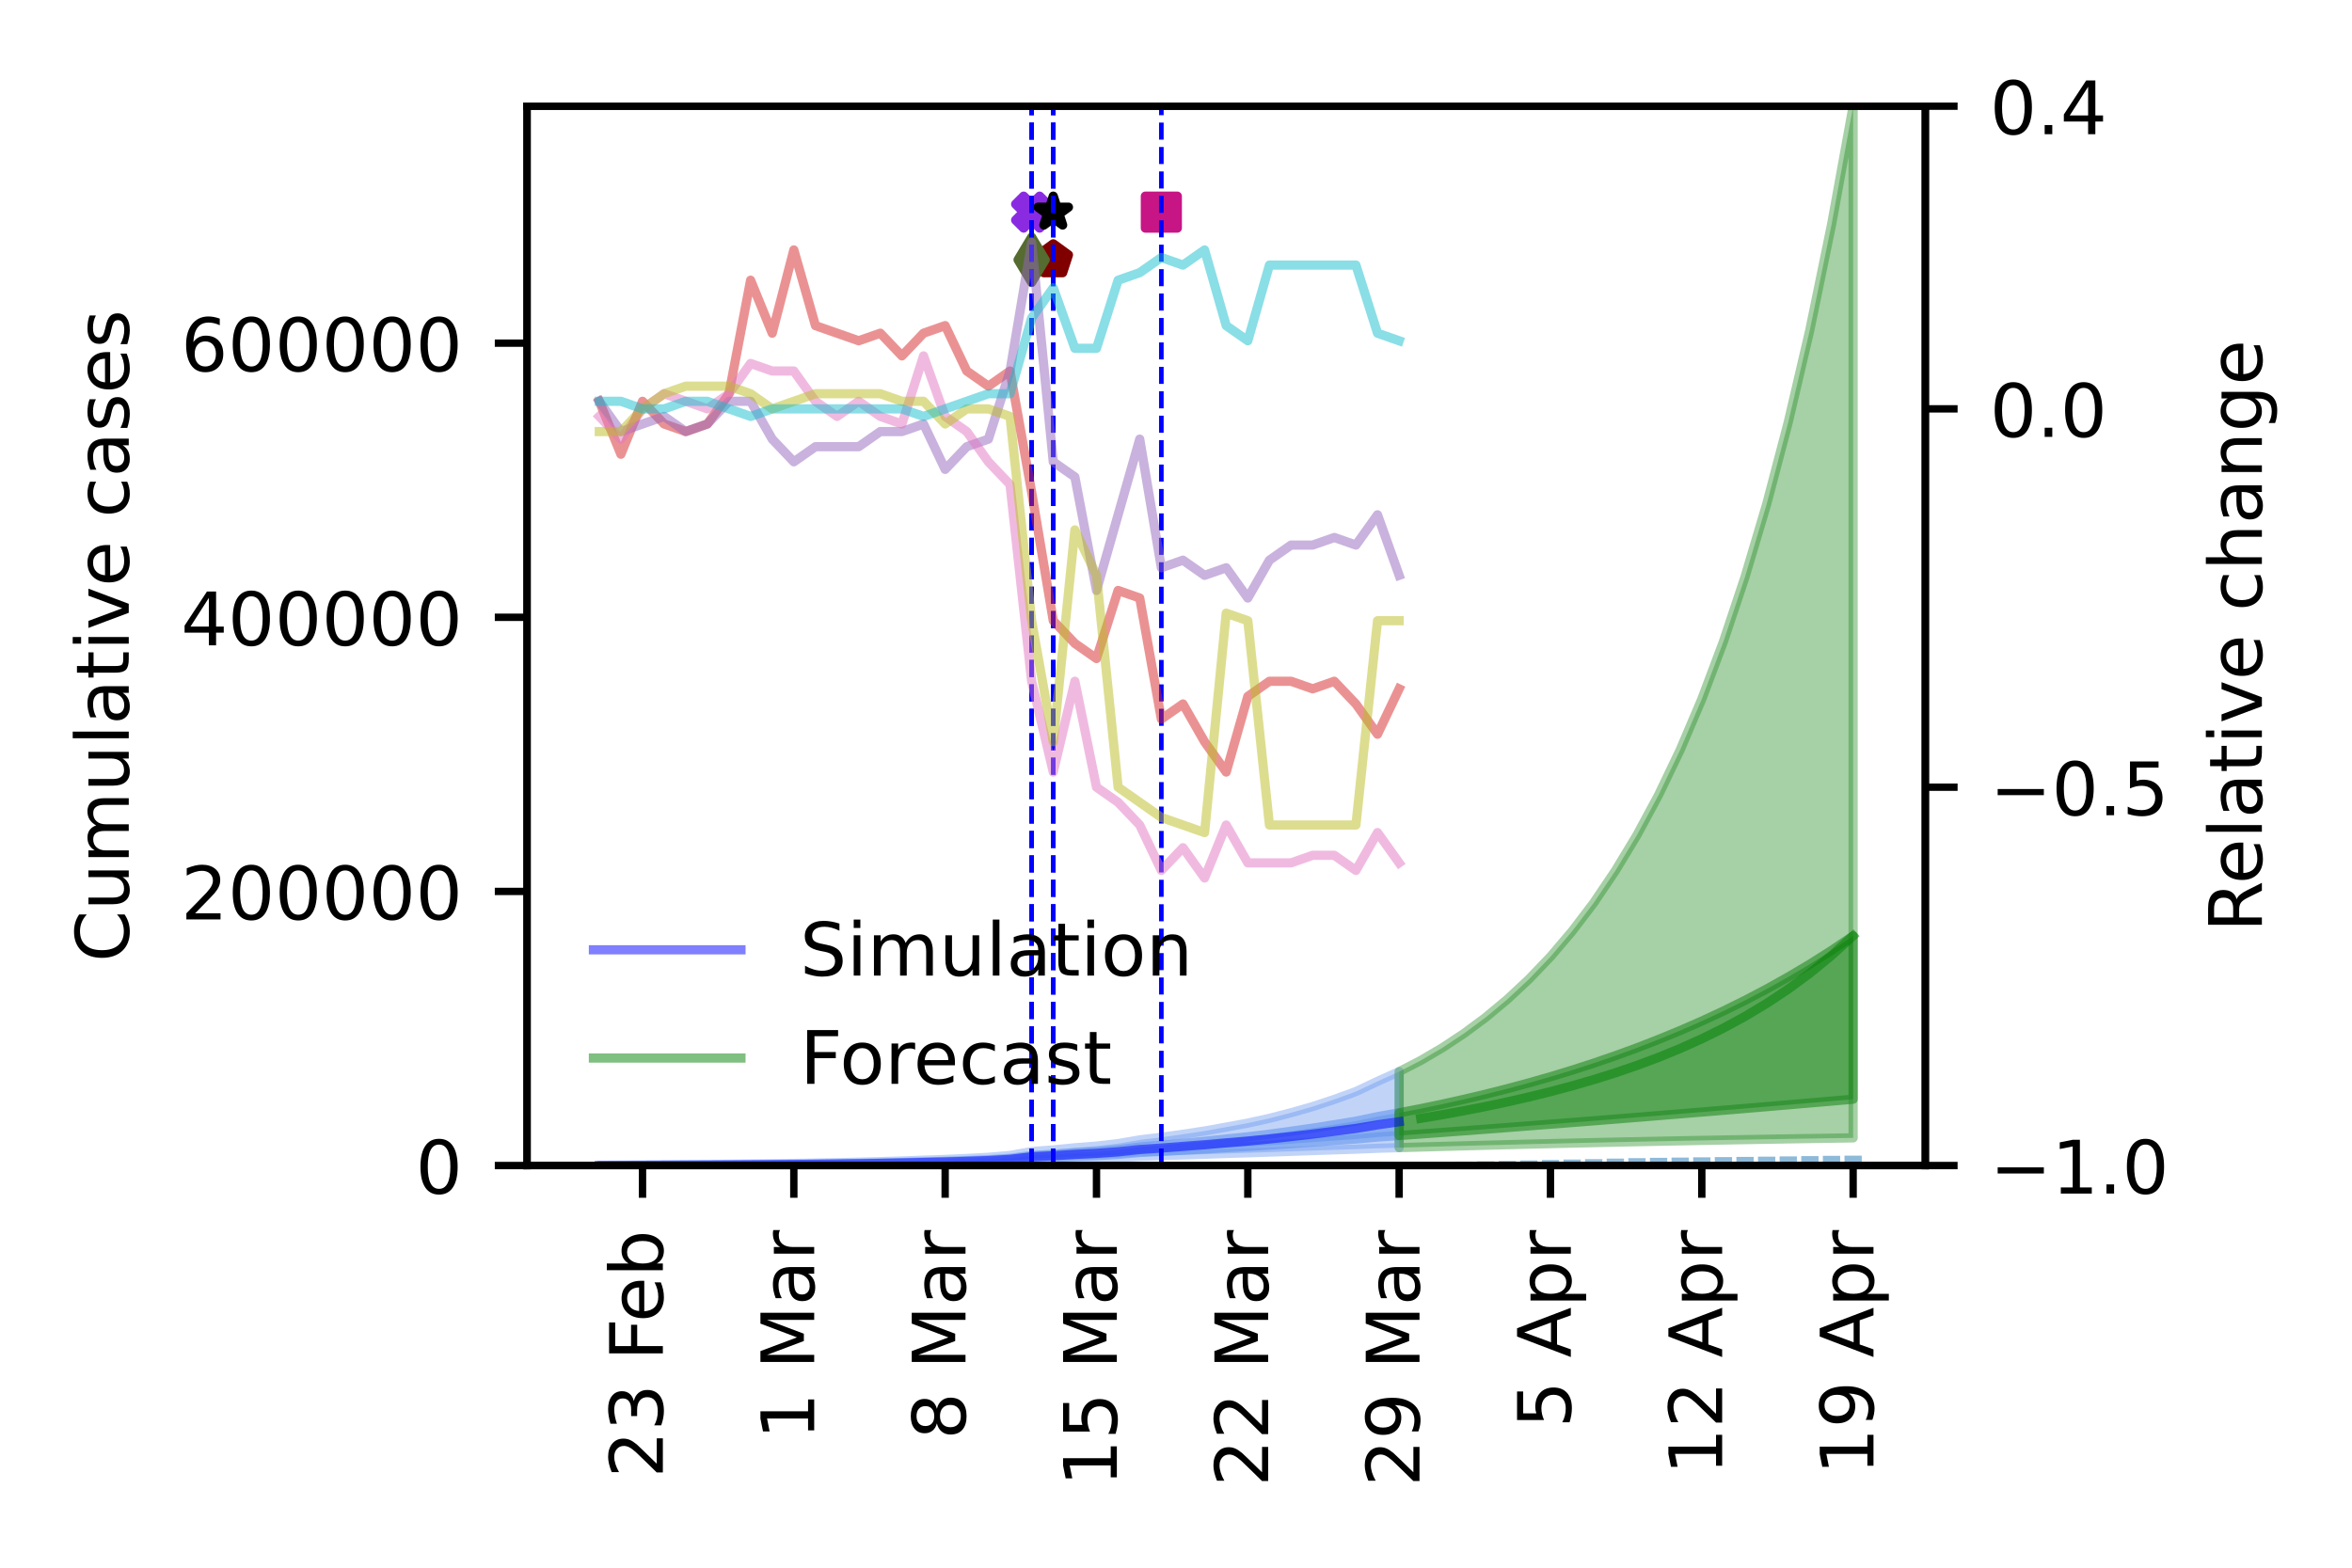 <?xml version="1.0" encoding="utf-8" standalone="no"?>
<!DOCTYPE svg PUBLIC "-//W3C//DTD SVG 1.1//EN"
  "http://www.w3.org/Graphics/SVG/1.1/DTD/svg11.dtd">
<!-- Created with matplotlib (https://matplotlib.org/) -->
<svg height="170.079pt" version="1.1" viewBox="0 0 255.118 170.079" width="255.118pt" xmlns="http://www.w3.org/2000/svg" xmlns:xlink="http://www.w3.org/1999/xlink">
 <defs>
  <style type="text/css">
*{stroke-linecap:butt;stroke-linejoin:round;}
  </style>
 </defs>
 <g id="figure_1">
  <g id="patch_1">
   <path d="M 0 170.079 
L 255.118 170.079 
L 255.118 0 
L 0 0 
z
" style="fill:#ffffff;"/>
  </g>
  <g id="axes_1">
   <g id="patch_2">
    <path d="M 57.17 126.449 
L 208.838 126.449 
L 208.838 11.52 
L 57.17 11.52 
z
" style="fill:#ffffff;"/>
   </g>
   <g id="PolyCollection_1">
    <defs>
     <path d="M 65.002 -43.649 
L 65.002 -43.632 
L 67.347 -43.635 
L 69.692 -43.637 
L 72.037 -43.639 
L 74.382 -43.641 
L 76.726 -43.644 
L 79.071 -43.649 
L 81.416 -43.655 
L 83.761 -43.662 
L 86.106 -43.671 
L 88.451 -43.682 
L 90.796 -43.695 
L 93.141 -43.712 
L 95.486 -43.733 
L 97.831 -43.76 
L 100.175 -43.794 
L 102.52 -43.828 
L 104.865 -43.873 
L 107.21 -43.928 
L 109.555 -44.014 
L 111.9 -44.157 
L 114.245 -44.232 
L 116.59 -44.327 
L 118.935 -44.388 
L 121.28 -44.483 
L 123.624 -44.626 
L 125.969 -44.7 
L 128.314 -44.78 
L 130.659 -44.854 
L 133.004 -44.94 
L 135.349 -45.011 
L 137.694 -45.089 
L 140.039 -45.171 
L 142.384 -45.252 
L 144.729 -45.332 
L 147.073 -45.408 
L 149.418 -45.504 
L 151.763 -45.572 
L 151.763 -53.819 
L 151.763 -53.819 
L 149.418 -52.764 
L 147.073 -51.657 
L 144.729 -50.803 
L 142.384 -50.029 
L 140.039 -49.357 
L 137.694 -48.753 
L 135.349 -48.234 
L 133.004 -47.802 
L 130.659 -47.377 
L 128.314 -47.024 
L 125.969 -46.694 
L 123.624 -46.415 
L 121.28 -46.009 
L 118.935 -45.739 
L 116.59 -45.557 
L 114.245 -45.323 
L 111.9 -45.148 
L 109.555 -44.721 
L 107.21 -44.523 
L 104.865 -44.398 
L 102.52 -44.294 
L 100.175 -44.213 
L 97.831 -44.127 
L 95.486 -44.057 
L 93.141 -43.996 
L 90.796 -43.945 
L 88.451 -43.901 
L 86.106 -43.861 
L 83.761 -43.829 
L 81.416 -43.799 
L 79.071 -43.768 
L 76.726 -43.742 
L 74.382 -43.723 
L 72.037 -43.705 
L 69.692 -43.686 
L 67.347 -43.667 
L 65.002 -43.649 
z
" id="m5b2a08bbd6" style="stroke:#6495ed;stroke-opacity:0.4;"/>
    </defs>
    <g clip-path="url(#p19fc5f61b2)">
     <use style="fill:#6495ed;fill-opacity:0.4;stroke:#6495ed;stroke-opacity:0.4;" x="0" xlink:href="#m5b2a08bbd6" y="170.079"/>
    </g>
   </g>
   <g id="PolyCollection_2">
    <defs>
     <path d="M 65.002 -43.64 
L 65.002 -43.635 
L 67.347 -43.64 
L 69.692 -43.646 
L 72.037 -43.651 
L 74.382 -43.656 
L 76.726 -43.661 
L 79.071 -43.671 
L 81.416 -43.683 
L 83.761 -43.695 
L 86.106 -43.709 
L 88.451 -43.726 
L 90.796 -43.747 
L 93.141 -43.771 
L 95.486 -43.803 
L 97.831 -43.84 
L 100.175 -43.886 
L 102.52 -43.931 
L 104.865 -43.99 
L 107.21 -44.061 
L 109.555 -44.174 
L 111.9 -44.386 
L 114.245 -44.486 
L 116.59 -44.613 
L 118.935 -44.699 
L 121.28 -44.836 
L 123.624 -45.044 
L 125.969 -45.161 
L 128.314 -45.294 
L 130.659 -45.421 
L 133.004 -45.567 
L 135.349 -45.694 
L 137.694 -45.843 
L 140.039 -46.004 
L 142.384 -46.168 
L 144.729 -46.341 
L 147.073 -46.509 
L 149.418 -46.722 
L 151.763 -46.885 
L 151.763 -49.35 
L 151.763 -49.35 
L 149.418 -48.933 
L 147.073 -48.444 
L 144.729 -48.059 
L 142.384 -47.689 
L 140.039 -47.352 
L 137.694 -47.033 
L 135.349 -46.748 
L 133.004 -46.51 
L 130.659 -46.258 
L 128.314 -46.041 
L 125.969 -45.827 
L 123.624 -45.642 
L 121.28 -45.345 
L 118.935 -45.151 
L 116.59 -45.024 
L 114.245 -44.852 
L 111.9 -44.719 
L 109.555 -44.407 
L 107.21 -44.256 
L 104.865 -44.163 
L 102.52 -44.084 
L 100.175 -44.024 
L 97.831 -43.961 
L 95.486 -43.909 
L 93.141 -43.865 
L 90.796 -43.829 
L 88.451 -43.798 
L 86.106 -43.771 
L 83.761 -43.749 
L 81.416 -43.729 
L 79.071 -43.709 
L 76.726 -43.693 
L 74.382 -43.682 
L 72.037 -43.672 
L 69.692 -43.661 
L 67.347 -43.651 
L 65.002 -43.64 
z
" id="m3cc20c400f" style="stroke:#6495ed;stroke-opacity:0.6;"/>
    </defs>
    <g clip-path="url(#p19fc5f61b2)">
     <use style="fill:#6495ed;fill-opacity:0.6;stroke:#6495ed;stroke-opacity:0.6;" x="0" xlink:href="#m3cc20c400f" y="170.079"/>
    </g>
   </g>
   <g id="PolyCollection_3">
    <defs>
     <path d="M 151.763 -53.819 
L 151.763 -45.572 
L 154.108 -45.639 
L 156.453 -45.704 
L 158.798 -45.768 
L 161.143 -45.831 
L 163.488 -45.891 
L 165.833 -45.95 
L 168.178 -46.007 
L 170.522 -46.062 
L 172.867 -46.116 
L 175.212 -46.167 
L 177.557 -46.217 
L 179.902 -46.265 
L 182.247 -46.311 
L 184.592 -46.356 
L 186.937 -46.399 
L 189.282 -46.442 
L 191.627 -46.482 
L 193.971 -46.522 
L 196.316 -46.559 
L 198.661 -46.596 
L 201.006 -46.631 
L 201.006 -158.559 
L 201.006 -158.559 
L 198.661 -145.694 
L 196.316 -134.308 
L 193.971 -124.279 
L 191.627 -115.38 
L 189.282 -107.499 
L 186.937 -100.468 
L 184.592 -94.236 
L 182.247 -88.726 
L 179.902 -83.831 
L 177.557 -79.481 
L 175.212 -75.605 
L 172.867 -72.129 
L 170.522 -69.048 
L 168.178 -66.291 
L 165.833 -63.839 
L 163.488 -61.652 
L 161.143 -59.699 
L 158.798 -57.959 
L 156.453 -56.409 
L 154.108 -55.03 
L 151.763 -53.819 
z
" id="m7b30dd7366" style="stroke:#228b22;stroke-opacity:0.4;"/>
    </defs>
    <g clip-path="url(#p19fc5f61b2)">
     <use style="fill:#228b22;fill-opacity:0.4;stroke:#228b22;stroke-opacity:0.4;" x="0" xlink:href="#m7b30dd7366" y="170.079"/>
    </g>
   </g>
   <g id="PolyCollection_4">
    <defs>
     <path d="M 151.763 -49.35 
L 151.763 -46.885 
L 154.108 -47.052 
L 156.453 -47.224 
L 158.798 -47.398 
L 161.143 -47.575 
L 163.488 -47.754 
L 165.833 -47.934 
L 168.178 -48.116 
L 170.522 -48.299 
L 172.867 -48.483 
L 175.212 -48.67 
L 177.557 -48.858 
L 179.902 -49.048 
L 182.247 -49.239 
L 184.592 -49.432 
L 186.937 -49.626 
L 189.282 -49.822 
L 191.627 -50.02 
L 193.971 -50.22 
L 196.316 -50.421 
L 198.661 -50.623 
L 201.006 -50.827 
L 201.006 -68.544 
L 201.006 -68.544 
L 198.661 -66.968 
L 196.316 -65.483 
L 193.971 -64.092 
L 191.627 -62.782 
L 189.282 -61.551 
L 186.937 -60.395 
L 184.592 -59.303 
L 182.247 -58.277 
L 179.902 -57.312 
L 177.557 -56.4 
L 175.212 -55.544 
L 172.867 -54.737 
L 170.522 -53.978 
L 168.178 -53.264 
L 165.833 -52.594 
L 163.488 -51.963 
L 161.143 -51.371 
L 158.798 -50.814 
L 156.453 -50.291 
L 154.108 -49.802 
L 151.763 -49.35 
z
" id="m7c34fab227" style="stroke:#228b22;stroke-opacity:0.6;"/>
    </defs>
    <g clip-path="url(#p19fc5f61b2)">
     <use style="fill:#228b22;fill-opacity:0.6;stroke:#228b22;stroke-opacity:0.6;" x="0" xlink:href="#m7c34fab227" y="170.079"/>
    </g>
   </g>
   <g id="PathCollection_1">
    <defs>
     <path d="M -0.866 1.732 
L 0 0.866 
L 0.866 1.732 
L 1.732 0.866 
L 0.866 0 
L 1.732 -0.866 
L 0.866 -1.732 
L 0 -0.866 
L -0.866 -1.732 
L -1.732 -0.866 
L -0.866 0 
L -1.732 0.866 
z
" id="m413c23637d" style="stroke:#8a2be2;"/>
    </defs>
    <g clip-path="url(#p19fc5f61b2)">
     <use style="fill:#8a2be2;stroke:#8a2be2;" x="111.9" xlink:href="#m413c23637d" y="23.013"/>
    </g>
   </g>
   <g id="PathCollection_2">
    <defs>
     <path d="M 0 -1.732 
L -0.389 -0.535 
L -1.647 -0.535 
L -0.629 0.204 
L -1.018 1.401 
L -0 0.662 
L 1.018 1.401 
L 0.629 0.204 
L 1.647 -0.535 
L 0.389 -0.535 
z
" id="m844d33c361" style="stroke:#000000;"/>
    </defs>
    <g clip-path="url(#p19fc5f61b2)">
     <use style="stroke:#000000;" x="114.245" xlink:href="#m844d33c361" y="23.013"/>
    </g>
   </g>
   <g id="PathCollection_3">
    <defs>
     <path d="M -1.732 1.732 
L 1.732 1.732 
L 1.732 -1.732 
L -1.732 -1.732 
z
" id="m3dfea92f69" style="stroke:#c71585;"/>
    </defs>
    <g clip-path="url(#p19fc5f61b2)">
     <use style="fill:#c71585;stroke:#c71585;" x="125.969" xlink:href="#m3dfea92f69" y="23.013"/>
    </g>
   </g>
   <g id="PathCollection_4">
    <defs>
     <path d="M 0 -1.732 
L -1.647 -0.535 
L -1.018 1.401 
L 1.018 1.401 
L 1.647 -0.535 
z
" id="me6d8890d71" style="stroke:#800000;"/>
    </defs>
    <g clip-path="url(#p19fc5f61b2)">
     <use style="fill:#800000;stroke:#800000;" x="114.245" xlink:href="#me6d8890d71" y="28.185"/>
    </g>
   </g>
   <g id="PathCollection_5">
    <defs>
     <path d="M -0 2.449 
L 1.47 0 
L 0 -2.449 
L -1.47 -0 
z
" id="mfe849765e1" style="stroke:#556b2f;"/>
    </defs>
    <g clip-path="url(#p19fc5f61b2)">
     <use style="fill:#556b2f;stroke:#556b2f;" x="111.9" xlink:href="#mfe849765e1" y="28.185"/>
    </g>
   </g>
   <g id="patch_3">
    <path clip-path="url(#p19fc5f61b2)" d="M 64.064 126.449 
L 65.94 126.449 
L 65.94 126.449 
L 64.064 126.449 
z
" style="fill:#1f77b4;opacity:0.5;"/>
   </g>
   <g id="patch_4">
    <path clip-path="url(#p19fc5f61b2)" d="M 66.409 126.449 
L 68.285 126.449 
L 68.285 126.449 
L 66.409 126.449 
z
" style="fill:#1f77b4;opacity:0.5;"/>
   </g>
   <g id="patch_5">
    <path clip-path="url(#p19fc5f61b2)" d="M 68.754 126.449 
L 70.63 126.449 
L 70.63 126.449 
L 68.754 126.449 
z
" style="fill:#1f77b4;opacity:0.5;"/>
   </g>
   <g id="patch_6">
    <path clip-path="url(#p19fc5f61b2)" d="M 71.099 126.449 
L 72.975 126.449 
L 72.975 126.449 
L 71.099 126.449 
z
" style="fill:#1f77b4;opacity:0.5;"/>
   </g>
   <g id="patch_7">
    <path clip-path="url(#p19fc5f61b2)" d="M 73.444 126.449 
L 75.32 126.449 
L 75.32 126.449 
L 73.444 126.449 
z
" style="fill:#1f77b4;opacity:0.5;"/>
   </g>
   <g id="patch_8">
    <path clip-path="url(#p19fc5f61b2)" d="M 75.789 126.449 
L 77.664 126.449 
L 77.664 126.449 
L 75.789 126.449 
z
" style="fill:#1f77b4;opacity:0.5;"/>
   </g>
   <g id="patch_9">
    <path clip-path="url(#p19fc5f61b2)" d="M 78.133 126.449 
L 80.009 126.449 
L 80.009 126.449 
L 78.133 126.449 
z
" style="fill:#1f77b4;opacity:0.5;"/>
   </g>
   <g id="patch_10">
    <path clip-path="url(#p19fc5f61b2)" d="M 80.478 126.449 
L 82.354 126.449 
L 82.354 126.449 
L 80.478 126.449 
z
" style="fill:#1f77b4;opacity:0.5;"/>
   </g>
   <g id="patch_11">
    <path clip-path="url(#p19fc5f61b2)" d="M 82.823 126.449 
L 84.699 126.449 
L 84.699 126.448 
L 82.823 126.448 
z
" style="fill:#1f77b4;opacity:0.5;"/>
   </g>
   <g id="patch_12">
    <path clip-path="url(#p19fc5f61b2)" d="M 85.168 126.449 
L 87.044 126.449 
L 87.044 126.448 
L 85.168 126.448 
z
" style="fill:#1f77b4;opacity:0.5;"/>
   </g>
   <g id="patch_13">
    <path clip-path="url(#p19fc5f61b2)" d="M 87.513 126.449 
L 89.389 126.449 
L 89.389 126.448 
L 87.513 126.448 
z
" style="fill:#1f77b4;opacity:0.5;"/>
   </g>
   <g id="patch_14">
    <path clip-path="url(#p19fc5f61b2)" d="M 89.858 126.449 
L 91.734 126.449 
L 91.734 126.448 
L 89.858 126.448 
z
" style="fill:#1f77b4;opacity:0.5;"/>
   </g>
   <g id="patch_15">
    <path clip-path="url(#p19fc5f61b2)" d="M 92.203 126.449 
L 94.079 126.449 
L 94.079 126.448 
L 92.203 126.448 
z
" style="fill:#1f77b4;opacity:0.5;"/>
   </g>
   <g id="patch_16">
    <path clip-path="url(#p19fc5f61b2)" d="M 94.548 126.449 
L 96.424 126.449 
L 96.424 126.447 
L 94.548 126.447 
z
" style="fill:#1f77b4;opacity:0.5;"/>
   </g>
   <g id="patch_17">
    <path clip-path="url(#p19fc5f61b2)" d="M 96.893 126.449 
L 98.769 126.449 
L 98.769 126.446 
L 96.893 126.446 
z
" style="fill:#1f77b4;opacity:0.5;"/>
   </g>
   <g id="patch_18">
    <path clip-path="url(#p19fc5f61b2)" d="M 99.237 126.449 
L 101.113 126.449 
L 101.113 126.445 
L 99.237 126.445 
z
" style="fill:#1f77b4;opacity:0.5;"/>
   </g>
   <g id="patch_19">
    <path clip-path="url(#p19fc5f61b2)" d="M 101.582 126.449 
L 103.458 126.449 
L 103.458 126.444 
L 101.582 126.444 
z
" style="fill:#1f77b4;opacity:0.5;"/>
   </g>
   <g id="patch_20">
    <path clip-path="url(#p19fc5f61b2)" d="M 103.927 126.449 
L 105.803 126.449 
L 105.803 126.443 
L 103.927 126.443 
z
" style="fill:#1f77b4;opacity:0.5;"/>
   </g>
   <g id="patch_21">
    <path clip-path="url(#p19fc5f61b2)" d="M 106.272 126.449 
L 108.148 126.449 
L 108.148 126.432 
L 106.272 126.432 
z
" style="fill:#1f77b4;opacity:0.5;"/>
   </g>
   <g id="patch_22">
    <path clip-path="url(#p19fc5f61b2)" d="M 108.617 126.449 
L 110.493 126.449 
L 110.493 126.409 
L 108.617 126.409 
z
" style="fill:#1f77b4;opacity:0.5;"/>
   </g>
   <g id="patch_23">
    <path clip-path="url(#p19fc5f61b2)" d="M 110.962 126.449 
L 112.838 126.449 
L 112.838 126.372 
L 110.962 126.372 
z
" style="fill:#1f77b4;opacity:0.5;"/>
   </g>
   <g id="patch_24">
    <path clip-path="url(#p19fc5f61b2)" d="M 113.307 126.449 
L 115.183 126.449 
L 115.183 126.348 
L 113.307 126.348 
z
" style="fill:#1f77b4;opacity:0.5;"/>
   </g>
   <g id="patch_25">
    <path clip-path="url(#p19fc5f61b2)" d="M 115.652 126.449 
L 117.528 126.449 
L 117.528 126.329 
L 115.652 126.329 
z
" style="fill:#1f77b4;opacity:0.5;"/>
   </g>
   <g id="patch_26">
    <path clip-path="url(#p19fc5f61b2)" d="M 117.997 126.449 
L 119.873 126.449 
L 119.873 126.326 
L 117.997 126.326 
z
" style="fill:#1f77b4;opacity:0.5;"/>
   </g>
   <g id="patch_27">
    <path clip-path="url(#p19fc5f61b2)" d="M 120.342 126.449 
L 122.218 126.449 
L 122.218 126.319 
L 120.342 126.319 
z
" style="fill:#1f77b4;opacity:0.5;"/>
   </g>
   <g id="patch_28">
    <path clip-path="url(#p19fc5f61b2)" d="M 122.686 126.449 
L 124.562 126.449 
L 124.562 126.31 
L 122.686 126.31 
z
" style="fill:#1f77b4;opacity:0.5;"/>
   </g>
   <g id="patch_29">
    <path clip-path="url(#p19fc5f61b2)" d="M 125.031 126.449 
L 126.907 126.449 
L 126.907 126.296 
L 125.031 126.296 
z
" style="fill:#1f77b4;opacity:0.5;"/>
   </g>
   <g id="patch_30">
    <path clip-path="url(#p19fc5f61b2)" d="M 127.376 126.449 
L 129.252 126.449 
L 129.252 126.283 
L 127.376 126.283 
z
" style="fill:#1f77b4;opacity:0.5;"/>
   </g>
   <g id="patch_31">
    <path clip-path="url(#p19fc5f61b2)" d="M 129.721 126.449 
L 131.597 126.449 
L 131.597 126.278 
L 129.721 126.278 
z
" style="fill:#1f77b4;opacity:0.5;"/>
   </g>
   <g id="patch_32">
    <path clip-path="url(#p19fc5f61b2)" d="M 132.066 126.449 
L 133.942 126.449 
L 133.942 126.262 
L 132.066 126.262 
z
" style="fill:#1f77b4;opacity:0.5;"/>
   </g>
   <g id="patch_33">
    <path clip-path="url(#p19fc5f61b2)" d="M 134.411 126.449 
L 136.287 126.449 
L 136.287 126.252 
L 134.411 126.252 
z
" style="fill:#1f77b4;opacity:0.5;"/>
   </g>
   <g id="patch_34">
    <path clip-path="url(#p19fc5f61b2)" d="M 136.756 126.449 
L 138.632 126.449 
L 138.632 126.241 
L 136.756 126.241 
z
" style="fill:#1f77b4;opacity:0.5;"/>
   </g>
   <g id="patch_35">
    <path clip-path="url(#p19fc5f61b2)" d="M 139.101 126.449 
L 140.977 126.449 
L 140.977 126.232 
L 139.101 126.232 
z
" style="fill:#1f77b4;opacity:0.5;"/>
   </g>
   <g id="patch_36">
    <path clip-path="url(#p19fc5f61b2)" d="M 141.446 126.449 
L 143.322 126.449 
L 143.322 126.212 
L 141.446 126.212 
z
" style="fill:#1f77b4;opacity:0.5;"/>
   </g>
   <g id="patch_37">
    <path clip-path="url(#p19fc5f61b2)" d="M 143.791 126.449 
L 145.667 126.449 
L 145.667 126.192 
L 143.791 126.192 
z
" style="fill:#1f77b4;opacity:0.5;"/>
   </g>
   <g id="patch_38">
    <path clip-path="url(#p19fc5f61b2)" d="M 146.135 126.449 
L 148.011 126.449 
L 148.011 126.17 
L 146.135 126.17 
z
" style="fill:#1f77b4;opacity:0.5;"/>
   </g>
   <g id="patch_39">
    <path clip-path="url(#p19fc5f61b2)" d="M 148.48 126.449 
L 150.356 126.449 
L 150.356 126.145 
L 148.48 126.145 
z
" style="fill:#1f77b4;opacity:0.5;"/>
   </g>
   <g id="patch_40">
    <path clip-path="url(#p19fc5f61b2)" d="M 150.825 126.449 
L 152.701 126.449 
L 152.701 126.121 
L 150.825 126.121 
z
" style="fill:#1f77b4;opacity:0.5;"/>
   </g>
   <g id="patch_41">
    <path clip-path="url(#p19fc5f61b2)" d="M 153.17 126.449 
L 155.046 126.449 
L 155.046 126.093 
L 153.17 126.093 
z
" style="fill:#1f77b4;opacity:0.5;"/>
   </g>
   <g id="patch_42">
    <path clip-path="url(#p19fc5f61b2)" d="M 155.515 126.449 
L 157.391 126.449 
L 157.391 126.066 
L 155.515 126.066 
z
" style="fill:#1f77b4;opacity:0.5;"/>
   </g>
   <g id="patch_43">
    <path clip-path="url(#p19fc5f61b2)" d="M 157.86 126.449 
L 159.736 126.449 
L 159.736 126.023 
L 157.86 126.023 
z
" style="fill:#1f77b4;opacity:0.5;"/>
   </g>
   <g id="patch_44">
    <path clip-path="url(#p19fc5f61b2)" d="M 160.205 126.449 
L 162.081 126.449 
L 162.081 125.987 
L 160.205 125.987 
z
" style="fill:#1f77b4;opacity:0.5;"/>
   </g>
   <g id="patch_45">
    <path clip-path="url(#p19fc5f61b2)" d="M 162.55 126.449 
L 164.426 126.449 
L 164.426 125.945 
L 162.55 125.945 
z
" style="fill:#1f77b4;opacity:0.5;"/>
   </g>
   <g id="patch_46">
    <path clip-path="url(#p19fc5f61b2)" d="M 164.895 126.449 
L 166.771 126.449 
L 166.771 125.89 
L 164.895 125.89 
z
" style="fill:#1f77b4;opacity:0.5;"/>
   </g>
   <g id="patch_47">
    <path clip-path="url(#p19fc5f61b2)" d="M 167.24 126.449 
L 169.116 126.449 
L 169.116 125.843 
L 167.24 125.843 
z
" style="fill:#1f77b4;opacity:0.5;"/>
   </g>
   <g id="patch_48">
    <path clip-path="url(#p19fc5f61b2)" d="M 169.584 126.449 
L 171.46 126.449 
L 171.46 125.799 
L 169.584 125.799 
z
" style="fill:#1f77b4;opacity:0.5;"/>
   </g>
   <g id="patch_49">
    <path clip-path="url(#p19fc5f61b2)" d="M 171.929 126.449 
L 173.805 126.449 
L 173.805 125.753 
L 171.929 125.753 
z
" style="fill:#1f77b4;opacity:0.5;"/>
   </g>
   <g id="patch_50">
    <path clip-path="url(#p19fc5f61b2)" d="M 174.274 126.449 
L 176.15 126.449 
L 176.15 125.695 
L 174.274 125.695 
z
" style="fill:#1f77b4;opacity:0.5;"/>
   </g>
   <g id="patch_51">
    <path clip-path="url(#p19fc5f61b2)" d="M 176.619 126.449 
L 178.495 126.449 
L 178.495 125.645 
L 176.619 125.645 
z
" style="fill:#1f77b4;opacity:0.5;"/>
   </g>
   <g id="patch_52">
    <path clip-path="url(#p19fc5f61b2)" d="M 178.964 126.449 
L 180.84 126.449 
L 180.84 125.611 
L 178.964 125.611 
z
" style="fill:#1f77b4;opacity:0.5;"/>
   </g>
   <g id="patch_53">
    <path clip-path="url(#p19fc5f61b2)" d="M 181.309 126.449 
L 183.185 126.449 
L 183.185 125.583 
L 181.309 125.583 
z
" style="fill:#1f77b4;opacity:0.5;"/>
   </g>
   <g id="patch_54">
    <path clip-path="url(#p19fc5f61b2)" d="M 183.654 126.449 
L 185.53 126.449 
L 185.53 125.557 
L 183.654 125.557 
z
" style="fill:#1f77b4;opacity:0.5;"/>
   </g>
   <g id="patch_55">
    <path clip-path="url(#p19fc5f61b2)" d="M 185.999 126.449 
L 187.875 126.449 
L 187.875 125.531 
L 185.999 125.531 
z
" style="fill:#1f77b4;opacity:0.5;"/>
   </g>
   <g id="patch_56">
    <path clip-path="url(#p19fc5f61b2)" d="M 188.344 126.449 
L 190.22 126.449 
L 190.22 125.509 
L 188.344 125.509 
z
" style="fill:#1f77b4;opacity:0.5;"/>
   </g>
   <g id="patch_57">
    <path clip-path="url(#p19fc5f61b2)" d="M 190.689 126.449 
L 192.565 126.449 
L 192.565 125.481 
L 190.689 125.481 
z
" style="fill:#1f77b4;opacity:0.5;"/>
   </g>
   <g id="patch_58">
    <path clip-path="url(#p19fc5f61b2)" d="M 193.033 126.449 
L 194.909 126.449 
L 194.909 125.455 
L 193.033 125.455 
z
" style="fill:#1f77b4;opacity:0.5;"/>
   </g>
   <g id="patch_59">
    <path clip-path="url(#p19fc5f61b2)" d="M 195.378 126.449 
L 197.254 126.449 
L 197.254 125.426 
L 195.378 125.426 
z
" style="fill:#1f77b4;opacity:0.5;"/>
   </g>
   <g id="patch_60">
    <path clip-path="url(#p19fc5f61b2)" d="M 197.723 126.449 
L 199.599 126.449 
L 199.599 125.397 
L 197.723 125.397 
z
" style="fill:#1f77b4;opacity:0.5;"/>
   </g>
   <g id="patch_61">
    <path clip-path="url(#p19fc5f61b2)" d="M 200.068 126.449 
L 201.944 126.449 
L 201.944 125.372 
L 200.068 125.372 
z
" style="fill:#1f77b4;opacity:0.5;"/>
   </g>
   <g id="matplotlib.axis_1">
    <g id="xtick_1">
     <g id="line2d_1">
      <defs>
       <path d="M 0 0 
L 0 3.5 
" id="m7630681d1f" style="stroke:#000000;stroke-width:0.8;"/>
      </defs>
      <g>
       <use style="stroke:#000000;stroke-width:0.8;" x="201.006" xlink:href="#m7630681d1f" y="126.449"/>
      </g>
     </g>
     <g id="text_1">
      <!-- 19 Apr -->
      <defs>
       <path d="M 12.406 8.297 
L 28.516 8.297 
L 28.516 63.922 
L 10.984 60.406 
L 10.984 69.391 
L 28.422 72.906 
L 38.281 72.906 
L 38.281 8.297 
L 54.391 8.297 
L 54.391 0 
L 12.406 0 
z
" id="DejaVuSans-49"/>
       <path d="M 10.984 1.516 
L 10.984 10.5 
Q 14.703 8.734 18.5 7.812 
Q 22.312 6.891 25.984 6.891 
Q 35.75 6.891 40.891 13.453 
Q 46.047 20.016 46.781 33.406 
Q 43.953 29.203 39.594 26.953 
Q 35.25 24.703 29.984 24.703 
Q 19.047 24.703 12.672 31.312 
Q 6.297 37.938 6.297 49.422 
Q 6.297 60.641 12.938 67.422 
Q 19.578 74.219 30.609 74.219 
Q 43.266 74.219 49.922 64.516 
Q 56.594 54.828 56.594 36.375 
Q 56.594 19.141 48.406 8.859 
Q 40.234 -1.422 26.422 -1.422 
Q 22.703 -1.422 18.891 -0.688 
Q 15.094 0.047 10.984 1.516 
z
M 30.609 32.422 
Q 37.25 32.422 41.125 36.953 
Q 45.016 41.5 45.016 49.422 
Q 45.016 57.281 41.125 61.844 
Q 37.25 66.406 30.609 66.406 
Q 23.969 66.406 20.094 61.844 
Q 16.219 57.281 16.219 49.422 
Q 16.219 41.5 20.094 36.953 
Q 23.969 32.422 30.609 32.422 
z
" id="DejaVuSans-57"/>
       <path id="DejaVuSans-32"/>
       <path d="M 34.188 63.188 
L 20.797 26.906 
L 47.609 26.906 
z
M 28.609 72.906 
L 39.797 72.906 
L 67.578 0 
L 57.328 0 
L 50.688 18.703 
L 17.828 18.703 
L 11.188 0 
L 0.781 0 
z
" id="DejaVuSans-65"/>
       <path d="M 18.109 8.203 
L 18.109 -20.797 
L 9.078 -20.797 
L 9.078 54.688 
L 18.109 54.688 
L 18.109 46.391 
Q 20.953 51.266 25.266 53.625 
Q 29.594 56 35.594 56 
Q 45.562 56 51.781 48.094 
Q 58.016 40.188 58.016 27.297 
Q 58.016 14.406 51.781 6.484 
Q 45.562 -1.422 35.594 -1.422 
Q 29.594 -1.422 25.266 0.953 
Q 20.953 3.328 18.109 8.203 
z
M 48.688 27.297 
Q 48.688 37.203 44.609 42.844 
Q 40.531 48.484 33.406 48.484 
Q 26.266 48.484 22.188 42.844 
Q 18.109 37.203 18.109 27.297 
Q 18.109 17.391 22.188 11.75 
Q 26.266 6.109 33.406 6.109 
Q 40.531 6.109 44.609 11.75 
Q 48.688 17.391 48.688 27.297 
z
" id="DejaVuSans-112"/>
       <path d="M 41.109 46.297 
Q 39.594 47.172 37.812 47.578 
Q 36.031 48 33.891 48 
Q 26.266 48 22.188 43.047 
Q 18.109 38.094 18.109 28.812 
L 18.109 0 
L 9.078 0 
L 9.078 54.688 
L 18.109 54.688 
L 18.109 46.188 
Q 20.953 51.172 25.484 53.578 
Q 30.031 56 36.531 56 
Q 37.453 56 38.578 55.875 
Q 39.703 55.766 41.062 55.516 
z
" id="DejaVuSans-114"/>
      </defs>
      <g transform="translate(203.214 160.011)rotate(-90)scale(0.08 -0.08)">
       <use xlink:href="#DejaVuSans-49"/>
       <use x="63.623" xlink:href="#DejaVuSans-57"/>
       <use x="127.246" xlink:href="#DejaVuSans-32"/>
       <use x="159.033" xlink:href="#DejaVuSans-65"/>
       <use x="227.441" xlink:href="#DejaVuSans-112"/>
       <use x="290.918" xlink:href="#DejaVuSans-114"/>
      </g>
     </g>
    </g>
    <g id="xtick_2">
     <g id="line2d_2">
      <g>
       <use style="stroke:#000000;stroke-width:0.8;" x="184.592" xlink:href="#m7630681d1f" y="126.449"/>
      </g>
     </g>
     <g id="text_2">
      <!-- 12 Apr -->
      <defs>
       <path d="M 19.188 8.297 
L 53.609 8.297 
L 53.609 0 
L 7.328 0 
L 7.328 8.297 
Q 12.938 14.109 22.625 23.891 
Q 32.328 33.688 34.812 36.531 
Q 39.547 41.844 41.422 45.531 
Q 43.312 49.219 43.312 52.781 
Q 43.312 58.594 39.234 62.25 
Q 35.156 65.922 28.609 65.922 
Q 23.969 65.922 18.812 64.312 
Q 13.672 62.703 7.812 59.422 
L 7.812 69.391 
Q 13.766 71.781 18.938 73 
Q 24.125 74.219 28.422 74.219 
Q 39.75 74.219 46.484 68.547 
Q 53.219 62.891 53.219 53.422 
Q 53.219 48.922 51.531 44.891 
Q 49.859 40.875 45.406 35.406 
Q 44.188 33.984 37.641 27.219 
Q 31.109 20.453 19.188 8.297 
z
" id="DejaVuSans-50"/>
      </defs>
      <g transform="translate(186.799 160.011)rotate(-90)scale(0.08 -0.08)">
       <use xlink:href="#DejaVuSans-49"/>
       <use x="63.623" xlink:href="#DejaVuSans-50"/>
       <use x="127.246" xlink:href="#DejaVuSans-32"/>
       <use x="159.033" xlink:href="#DejaVuSans-65"/>
       <use x="227.441" xlink:href="#DejaVuSans-112"/>
       <use x="290.918" xlink:href="#DejaVuSans-114"/>
      </g>
     </g>
    </g>
    <g id="xtick_3">
     <g id="line2d_3">
      <g>
       <use style="stroke:#000000;stroke-width:0.8;" x="168.178" xlink:href="#m7630681d1f" y="126.449"/>
      </g>
     </g>
     <g id="text_3">
      <!-- 5 Apr -->
      <defs>
       <path d="M 10.797 72.906 
L 49.516 72.906 
L 49.516 64.594 
L 19.828 64.594 
L 19.828 46.734 
Q 21.969 47.469 24.109 47.828 
Q 26.266 48.188 28.422 48.188 
Q 40.625 48.188 47.75 41.5 
Q 54.891 34.812 54.891 23.391 
Q 54.891 11.625 47.562 5.094 
Q 40.234 -1.422 26.906 -1.422 
Q 22.312 -1.422 17.547 -0.641 
Q 12.797 0.141 7.719 1.703 
L 7.719 11.625 
Q 12.109 9.234 16.797 8.062 
Q 21.484 6.891 26.703 6.891 
Q 35.156 6.891 40.078 11.328 
Q 45.016 15.766 45.016 23.391 
Q 45.016 31 40.078 35.438 
Q 35.156 39.891 26.703 39.891 
Q 22.75 39.891 18.812 39.016 
Q 14.891 38.141 10.797 36.281 
z
" id="DejaVuSans-53"/>
      </defs>
      <g transform="translate(170.385 154.921)rotate(-90)scale(0.08 -0.08)">
       <use xlink:href="#DejaVuSans-53"/>
       <use x="63.623" xlink:href="#DejaVuSans-32"/>
       <use x="95.41" xlink:href="#DejaVuSans-65"/>
       <use x="163.818" xlink:href="#DejaVuSans-112"/>
       <use x="227.295" xlink:href="#DejaVuSans-114"/>
      </g>
     </g>
    </g>
    <g id="xtick_4">
     <g id="line2d_4">
      <g>
       <use style="stroke:#000000;stroke-width:0.8;" x="151.763" xlink:href="#m7630681d1f" y="126.449"/>
      </g>
     </g>
     <g id="text_4">
      <!-- 29 Mar -->
      <defs>
       <path d="M 9.812 72.906 
L 24.516 72.906 
L 43.109 23.297 
L 61.812 72.906 
L 76.516 72.906 
L 76.516 0 
L 66.891 0 
L 66.891 64.016 
L 48.094 14.016 
L 38.188 14.016 
L 19.391 64.016 
L 19.391 0 
L 9.812 0 
z
" id="DejaVuSans-77"/>
       <path d="M 34.281 27.484 
Q 23.391 27.484 19.188 25 
Q 14.984 22.516 14.984 16.5 
Q 14.984 11.719 18.141 8.906 
Q 21.297 6.109 26.703 6.109 
Q 34.188 6.109 38.703 11.406 
Q 43.219 16.703 43.219 25.484 
L 43.219 27.484 
z
M 52.203 31.203 
L 52.203 0 
L 43.219 0 
L 43.219 8.297 
Q 40.141 3.328 35.547 0.953 
Q 30.953 -1.422 24.312 -1.422 
Q 15.922 -1.422 10.953 3.297 
Q 6 8.016 6 15.922 
Q 6 25.141 12.172 29.828 
Q 18.359 34.516 30.609 34.516 
L 43.219 34.516 
L 43.219 35.406 
Q 43.219 41.609 39.141 45 
Q 35.062 48.391 27.688 48.391 
Q 23 48.391 18.547 47.266 
Q 14.109 46.141 10.016 43.891 
L 10.016 52.203 
Q 14.938 54.109 19.578 55.047 
Q 24.219 56 28.609 56 
Q 40.484 56 46.344 49.844 
Q 52.203 43.703 52.203 31.203 
z
" id="DejaVuSans-97"/>
      </defs>
      <g transform="translate(153.971 161.265)rotate(-90)scale(0.08 -0.08)">
       <use xlink:href="#DejaVuSans-50"/>
       <use x="63.623" xlink:href="#DejaVuSans-57"/>
       <use x="127.246" xlink:href="#DejaVuSans-32"/>
       <use x="159.033" xlink:href="#DejaVuSans-77"/>
       <use x="245.312" xlink:href="#DejaVuSans-97"/>
       <use x="306.592" xlink:href="#DejaVuSans-114"/>
      </g>
     </g>
    </g>
    <g id="xtick_5">
     <g id="line2d_5">
      <g>
       <use style="stroke:#000000;stroke-width:0.8;" x="135.349" xlink:href="#m7630681d1f" y="126.449"/>
      </g>
     </g>
     <g id="text_5">
      <!-- 22 Mar -->
      <g transform="translate(137.556 161.265)rotate(-90)scale(0.08 -0.08)">
       <use xlink:href="#DejaVuSans-50"/>
       <use x="63.623" xlink:href="#DejaVuSans-50"/>
       <use x="127.246" xlink:href="#DejaVuSans-32"/>
       <use x="159.033" xlink:href="#DejaVuSans-77"/>
       <use x="245.312" xlink:href="#DejaVuSans-97"/>
       <use x="306.592" xlink:href="#DejaVuSans-114"/>
      </g>
     </g>
    </g>
    <g id="xtick_6">
     <g id="line2d_6">
      <g>
       <use style="stroke:#000000;stroke-width:0.8;" x="118.935" xlink:href="#m7630681d1f" y="126.449"/>
      </g>
     </g>
     <g id="text_6">
      <!-- 15 Mar -->
      <g transform="translate(121.142 161.265)rotate(-90)scale(0.08 -0.08)">
       <use xlink:href="#DejaVuSans-49"/>
       <use x="63.623" xlink:href="#DejaVuSans-53"/>
       <use x="127.246" xlink:href="#DejaVuSans-32"/>
       <use x="159.033" xlink:href="#DejaVuSans-77"/>
       <use x="245.312" xlink:href="#DejaVuSans-97"/>
       <use x="306.592" xlink:href="#DejaVuSans-114"/>
      </g>
     </g>
    </g>
    <g id="xtick_7">
     <g id="line2d_7">
      <g>
       <use style="stroke:#000000;stroke-width:0.8;" x="102.52" xlink:href="#m7630681d1f" y="126.449"/>
      </g>
     </g>
     <g id="text_7">
      <!-- 8 Mar -->
      <defs>
       <path d="M 31.781 34.625 
Q 24.75 34.625 20.719 30.859 
Q 16.703 27.094 16.703 20.516 
Q 16.703 13.922 20.719 10.156 
Q 24.75 6.391 31.781 6.391 
Q 38.812 6.391 42.859 10.172 
Q 46.922 13.969 46.922 20.516 
Q 46.922 27.094 42.891 30.859 
Q 38.875 34.625 31.781 34.625 
z
M 21.922 38.812 
Q 15.578 40.375 12.031 44.719 
Q 8.5 49.078 8.5 55.328 
Q 8.5 64.062 14.719 69.141 
Q 20.953 74.219 31.781 74.219 
Q 42.672 74.219 48.875 69.141 
Q 55.078 64.062 55.078 55.328 
Q 55.078 49.078 51.531 44.719 
Q 48 40.375 41.703 38.812 
Q 48.828 37.156 52.797 32.312 
Q 56.781 27.484 56.781 20.516 
Q 56.781 9.906 50.312 4.234 
Q 43.844 -1.422 31.781 -1.422 
Q 19.734 -1.422 13.25 4.234 
Q 6.781 9.906 6.781 20.516 
Q 6.781 27.484 10.781 32.312 
Q 14.797 37.156 21.922 38.812 
z
M 18.312 54.391 
Q 18.312 48.734 21.844 45.562 
Q 25.391 42.391 31.781 42.391 
Q 38.141 42.391 41.719 45.562 
Q 45.312 48.734 45.312 54.391 
Q 45.312 60.062 41.719 63.234 
Q 38.141 66.406 31.781 66.406 
Q 25.391 66.406 21.844 63.234 
Q 18.312 60.062 18.312 54.391 
z
" id="DejaVuSans-56"/>
      </defs>
      <g transform="translate(104.728 156.175)rotate(-90)scale(0.08 -0.08)">
       <use xlink:href="#DejaVuSans-56"/>
       <use x="63.623" xlink:href="#DejaVuSans-32"/>
       <use x="95.41" xlink:href="#DejaVuSans-77"/>
       <use x="181.689" xlink:href="#DejaVuSans-97"/>
       <use x="242.969" xlink:href="#DejaVuSans-114"/>
      </g>
     </g>
    </g>
    <g id="xtick_8">
     <g id="line2d_8">
      <g>
       <use style="stroke:#000000;stroke-width:0.8;" x="86.106" xlink:href="#m7630681d1f" y="126.449"/>
      </g>
     </g>
     <g id="text_8">
      <!-- 1 Mar -->
      <g transform="translate(88.314 156.175)rotate(-90)scale(0.08 -0.08)">
       <use xlink:href="#DejaVuSans-49"/>
       <use x="63.623" xlink:href="#DejaVuSans-32"/>
       <use x="95.41" xlink:href="#DejaVuSans-77"/>
       <use x="181.689" xlink:href="#DejaVuSans-97"/>
       <use x="242.969" xlink:href="#DejaVuSans-114"/>
      </g>
     </g>
    </g>
    <g id="xtick_9">
     <g id="line2d_9">
      <g>
       <use style="stroke:#000000;stroke-width:0.8;" x="69.692" xlink:href="#m7630681d1f" y="126.449"/>
      </g>
     </g>
     <g id="text_9">
      <!-- 23 Feb -->
      <defs>
       <path d="M 40.578 39.312 
Q 47.656 37.797 51.625 33 
Q 55.609 28.219 55.609 21.188 
Q 55.609 10.406 48.188 4.484 
Q 40.766 -1.422 27.094 -1.422 
Q 22.516 -1.422 17.656 -0.516 
Q 12.797 0.391 7.625 2.203 
L 7.625 11.719 
Q 11.719 9.328 16.594 8.109 
Q 21.484 6.891 26.812 6.891 
Q 36.078 6.891 40.938 10.547 
Q 45.797 14.203 45.797 21.188 
Q 45.797 27.641 41.281 31.266 
Q 36.766 34.906 28.719 34.906 
L 20.219 34.906 
L 20.219 43.016 
L 29.109 43.016 
Q 36.375 43.016 40.234 45.922 
Q 44.094 48.828 44.094 54.297 
Q 44.094 59.906 40.109 62.906 
Q 36.141 65.922 28.719 65.922 
Q 24.656 65.922 20.016 65.031 
Q 15.375 64.156 9.812 62.312 
L 9.812 71.094 
Q 15.438 72.656 20.344 73.438 
Q 25.25 74.219 29.594 74.219 
Q 40.828 74.219 47.359 69.109 
Q 53.906 64.016 53.906 55.328 
Q 53.906 49.266 50.438 45.094 
Q 46.969 40.922 40.578 39.312 
z
" id="DejaVuSans-51"/>
       <path d="M 9.812 72.906 
L 51.703 72.906 
L 51.703 64.594 
L 19.672 64.594 
L 19.672 43.109 
L 48.578 43.109 
L 48.578 34.812 
L 19.672 34.812 
L 19.672 0 
L 9.812 0 
z
" id="DejaVuSans-70"/>
       <path d="M 56.203 29.594 
L 56.203 25.203 
L 14.891 25.203 
Q 15.484 15.922 20.484 11.062 
Q 25.484 6.203 34.422 6.203 
Q 39.594 6.203 44.453 7.469 
Q 49.312 8.734 54.109 11.281 
L 54.109 2.781 
Q 49.266 0.734 44.188 -0.344 
Q 39.109 -1.422 33.891 -1.422 
Q 20.797 -1.422 13.156 6.188 
Q 5.516 13.812 5.516 26.812 
Q 5.516 40.234 12.766 48.109 
Q 20.016 56 32.328 56 
Q 43.359 56 49.781 48.891 
Q 56.203 41.797 56.203 29.594 
z
M 47.219 32.234 
Q 47.125 39.594 43.094 43.984 
Q 39.062 48.391 32.422 48.391 
Q 24.906 48.391 20.391 44.141 
Q 15.875 39.891 15.188 32.172 
z
" id="DejaVuSans-101"/>
       <path d="M 48.688 27.297 
Q 48.688 37.203 44.609 42.844 
Q 40.531 48.484 33.406 48.484 
Q 26.266 48.484 22.188 42.844 
Q 18.109 37.203 18.109 27.297 
Q 18.109 17.391 22.188 11.75 
Q 26.266 6.109 33.406 6.109 
Q 40.531 6.109 44.609 11.75 
Q 48.688 17.391 48.688 27.297 
z
M 18.109 46.391 
Q 20.953 51.266 25.266 53.625 
Q 29.594 56 35.594 56 
Q 45.562 56 51.781 48.094 
Q 58.016 40.188 58.016 27.297 
Q 58.016 14.406 51.781 6.484 
Q 45.562 -1.422 35.594 -1.422 
Q 29.594 -1.422 25.266 0.953 
Q 20.953 3.328 18.109 8.203 
L 18.109 0 
L 9.078 0 
L 9.078 75.984 
L 18.109 75.984 
z
" id="DejaVuSans-98"/>
      </defs>
      <g transform="translate(71.899 160.334)rotate(-90)scale(0.08 -0.08)">
       <use xlink:href="#DejaVuSans-50"/>
       <use x="63.623" xlink:href="#DejaVuSans-51"/>
       <use x="127.246" xlink:href="#DejaVuSans-32"/>
       <use x="159.033" xlink:href="#DejaVuSans-70"/>
       <use x="211.053" xlink:href="#DejaVuSans-101"/>
       <use x="272.576" xlink:href="#DejaVuSans-98"/>
      </g>
     </g>
    </g>
   </g>
   <g id="matplotlib.axis_2">
    <g id="ytick_1">
     <g id="line2d_10">
      <defs>
       <path d="M 0 0 
L -3.5 0 
" id="mcad5ae41e3" style="stroke:#000000;stroke-width:0.8;"/>
      </defs>
      <g>
       <use style="stroke:#000000;stroke-width:0.8;" x="57.17" xlink:href="#mcad5ae41e3" y="126.449"/>
      </g>
     </g>
     <g id="text_10">
      <!-- 0 -->
      <defs>
       <path d="M 31.781 66.406 
Q 24.172 66.406 20.328 58.906 
Q 16.5 51.422 16.5 36.375 
Q 16.5 21.391 20.328 13.891 
Q 24.172 6.391 31.781 6.391 
Q 39.453 6.391 43.281 13.891 
Q 47.125 21.391 47.125 36.375 
Q 47.125 51.422 43.281 58.906 
Q 39.453 66.406 31.781 66.406 
z
M 31.781 74.219 
Q 44.047 74.219 50.516 64.516 
Q 56.984 54.828 56.984 36.375 
Q 56.984 17.969 50.516 8.266 
Q 44.047 -1.422 31.781 -1.422 
Q 19.531 -1.422 13.062 8.266 
Q 6.594 17.969 6.594 36.375 
Q 6.594 54.828 13.062 64.516 
Q 19.531 74.219 31.781 74.219 
z
" id="DejaVuSans-48"/>
      </defs>
      <g transform="translate(45.08 129.488)scale(0.08 -0.08)">
       <use xlink:href="#DejaVuSans-48"/>
      </g>
     </g>
    </g>
    <g id="ytick_2">
     <g id="line2d_11">
      <g>
       <use style="stroke:#000000;stroke-width:0.8;" x="57.17" xlink:href="#mcad5ae41e3" y="96.709"/>
      </g>
     </g>
     <g id="text_11">
      <!-- 200000 -->
      <g transform="translate(19.63 99.749)scale(0.08 -0.08)">
       <use xlink:href="#DejaVuSans-50"/>
       <use x="63.623" xlink:href="#DejaVuSans-48"/>
       <use x="127.246" xlink:href="#DejaVuSans-48"/>
       <use x="190.869" xlink:href="#DejaVuSans-48"/>
       <use x="254.492" xlink:href="#DejaVuSans-48"/>
       <use x="318.115" xlink:href="#DejaVuSans-48"/>
      </g>
     </g>
    </g>
    <g id="ytick_3">
     <g id="line2d_12">
      <g>
       <use style="stroke:#000000;stroke-width:0.8;" x="57.17" xlink:href="#mcad5ae41e3" y="66.97"/>
      </g>
     </g>
     <g id="text_12">
      <!-- 400000 -->
      <defs>
       <path d="M 37.797 64.312 
L 12.891 25.391 
L 37.797 25.391 
z
M 35.203 72.906 
L 47.609 72.906 
L 47.609 25.391 
L 58.016 25.391 
L 58.016 17.188 
L 47.609 17.188 
L 47.609 0 
L 37.797 0 
L 37.797 17.188 
L 4.891 17.188 
L 4.891 26.703 
z
" id="DejaVuSans-52"/>
      </defs>
      <g transform="translate(19.63 70.009)scale(0.08 -0.08)">
       <use xlink:href="#DejaVuSans-52"/>
       <use x="63.623" xlink:href="#DejaVuSans-48"/>
       <use x="127.246" xlink:href="#DejaVuSans-48"/>
       <use x="190.869" xlink:href="#DejaVuSans-48"/>
       <use x="254.492" xlink:href="#DejaVuSans-48"/>
       <use x="318.115" xlink:href="#DejaVuSans-48"/>
      </g>
     </g>
    </g>
    <g id="ytick_4">
     <g id="line2d_13">
      <g>
       <use style="stroke:#000000;stroke-width:0.8;" x="57.17" xlink:href="#mcad5ae41e3" y="37.23"/>
      </g>
     </g>
     <g id="text_13">
      <!-- 600000 -->
      <defs>
       <path d="M 33.016 40.375 
Q 26.375 40.375 22.484 35.828 
Q 18.609 31.297 18.609 23.391 
Q 18.609 15.531 22.484 10.953 
Q 26.375 6.391 33.016 6.391 
Q 39.656 6.391 43.531 10.953 
Q 47.406 15.531 47.406 23.391 
Q 47.406 31.297 43.531 35.828 
Q 39.656 40.375 33.016 40.375 
z
M 52.594 71.297 
L 52.594 62.312 
Q 48.875 64.062 45.094 64.984 
Q 41.312 65.922 37.594 65.922 
Q 27.828 65.922 22.672 59.328 
Q 17.531 52.734 16.797 39.406 
Q 19.672 43.656 24.016 45.922 
Q 28.375 48.188 33.594 48.188 
Q 44.578 48.188 50.953 41.516 
Q 57.328 34.859 57.328 23.391 
Q 57.328 12.156 50.688 5.359 
Q 44.047 -1.422 33.016 -1.422 
Q 20.359 -1.422 13.672 8.266 
Q 6.984 17.969 6.984 36.375 
Q 6.984 53.656 15.188 63.938 
Q 23.391 74.219 37.203 74.219 
Q 40.922 74.219 44.703 73.484 
Q 48.484 72.75 52.594 71.297 
z
" id="DejaVuSans-54"/>
      </defs>
      <g transform="translate(19.63 40.27)scale(0.08 -0.08)">
       <use xlink:href="#DejaVuSans-54"/>
       <use x="63.623" xlink:href="#DejaVuSans-48"/>
       <use x="127.246" xlink:href="#DejaVuSans-48"/>
       <use x="190.869" xlink:href="#DejaVuSans-48"/>
       <use x="254.492" xlink:href="#DejaVuSans-48"/>
       <use x="318.115" xlink:href="#DejaVuSans-48"/>
      </g>
     </g>
    </g>
    <g id="text_14">
     <!-- Cumulative cases -->
     <defs>
      <path d="M 64.406 67.281 
L 64.406 56.891 
Q 59.422 61.531 53.781 63.812 
Q 48.141 66.109 41.797 66.109 
Q 29.297 66.109 22.656 58.469 
Q 16.016 50.828 16.016 36.375 
Q 16.016 21.969 22.656 14.328 
Q 29.297 6.688 41.797 6.688 
Q 48.141 6.688 53.781 8.984 
Q 59.422 11.281 64.406 15.922 
L 64.406 5.609 
Q 59.234 2.094 53.438 0.328 
Q 47.656 -1.422 41.219 -1.422 
Q 24.656 -1.422 15.125 8.703 
Q 5.609 18.844 5.609 36.375 
Q 5.609 53.953 15.125 64.078 
Q 24.656 74.219 41.219 74.219 
Q 47.75 74.219 53.531 72.484 
Q 59.328 70.75 64.406 67.281 
z
" id="DejaVuSans-67"/>
      <path d="M 8.5 21.578 
L 8.5 54.688 
L 17.484 54.688 
L 17.484 21.922 
Q 17.484 14.156 20.5 10.266 
Q 23.531 6.391 29.594 6.391 
Q 36.859 6.391 41.078 11.031 
Q 45.312 15.672 45.312 23.688 
L 45.312 54.688 
L 54.297 54.688 
L 54.297 0 
L 45.312 0 
L 45.312 8.406 
Q 42.047 3.422 37.719 1 
Q 33.406 -1.422 27.688 -1.422 
Q 18.266 -1.422 13.375 4.438 
Q 8.5 10.297 8.5 21.578 
z
M 31.109 56 
z
" id="DejaVuSans-117"/>
      <path d="M 52 44.188 
Q 55.375 50.25 60.062 53.125 
Q 64.75 56 71.094 56 
Q 79.641 56 84.281 50.016 
Q 88.922 44.047 88.922 33.016 
L 88.922 0 
L 79.891 0 
L 79.891 32.719 
Q 79.891 40.578 77.094 44.375 
Q 74.312 48.188 68.609 48.188 
Q 61.625 48.188 57.562 43.547 
Q 53.516 38.922 53.516 30.906 
L 53.516 0 
L 44.484 0 
L 44.484 32.719 
Q 44.484 40.625 41.703 44.406 
Q 38.922 48.188 33.109 48.188 
Q 26.219 48.188 22.156 43.531 
Q 18.109 38.875 18.109 30.906 
L 18.109 0 
L 9.078 0 
L 9.078 54.688 
L 18.109 54.688 
L 18.109 46.188 
Q 21.188 51.219 25.484 53.609 
Q 29.781 56 35.688 56 
Q 41.656 56 45.828 52.969 
Q 50 49.953 52 44.188 
z
" id="DejaVuSans-109"/>
      <path d="M 9.422 75.984 
L 18.406 75.984 
L 18.406 0 
L 9.422 0 
z
" id="DejaVuSans-108"/>
      <path d="M 18.312 70.219 
L 18.312 54.688 
L 36.812 54.688 
L 36.812 47.703 
L 18.312 47.703 
L 18.312 18.016 
Q 18.312 11.328 20.141 9.422 
Q 21.969 7.516 27.594 7.516 
L 36.812 7.516 
L 36.812 0 
L 27.594 0 
Q 17.188 0 13.234 3.875 
Q 9.281 7.766 9.281 18.016 
L 9.281 47.703 
L 2.688 47.703 
L 2.688 54.688 
L 9.281 54.688 
L 9.281 70.219 
z
" id="DejaVuSans-116"/>
      <path d="M 9.422 54.688 
L 18.406 54.688 
L 18.406 0 
L 9.422 0 
z
M 9.422 75.984 
L 18.406 75.984 
L 18.406 64.594 
L 9.422 64.594 
z
" id="DejaVuSans-105"/>
      <path d="M 2.984 54.688 
L 12.5 54.688 
L 29.594 8.797 
L 46.688 54.688 
L 56.203 54.688 
L 35.688 0 
L 23.484 0 
z
" id="DejaVuSans-118"/>
      <path d="M 48.781 52.594 
L 48.781 44.188 
Q 44.969 46.297 41.141 47.344 
Q 37.312 48.391 33.406 48.391 
Q 24.656 48.391 19.812 42.844 
Q 14.984 37.312 14.984 27.297 
Q 14.984 17.281 19.812 11.734 
Q 24.656 6.203 33.406 6.203 
Q 37.312 6.203 41.141 7.25 
Q 44.969 8.297 48.781 10.406 
L 48.781 2.094 
Q 45.016 0.344 40.984 -0.531 
Q 36.969 -1.422 32.422 -1.422 
Q 20.062 -1.422 12.781 6.344 
Q 5.516 14.109 5.516 27.297 
Q 5.516 40.672 12.859 48.328 
Q 20.219 56 33.016 56 
Q 37.156 56 41.109 55.141 
Q 45.062 54.297 48.781 52.594 
z
" id="DejaVuSans-99"/>
      <path d="M 44.281 53.078 
L 44.281 44.578 
Q 40.484 46.531 36.375 47.5 
Q 32.281 48.484 27.875 48.484 
Q 21.188 48.484 17.844 46.438 
Q 14.5 44.391 14.5 40.281 
Q 14.5 37.156 16.891 35.375 
Q 19.281 33.594 26.516 31.984 
L 29.594 31.297 
Q 39.156 29.25 43.188 25.516 
Q 47.219 21.781 47.219 15.094 
Q 47.219 7.469 41.188 3.016 
Q 35.156 -1.422 24.609 -1.422 
Q 20.219 -1.422 15.453 -0.562 
Q 10.688 0.297 5.422 2 
L 5.422 11.281 
Q 10.406 8.688 15.234 7.391 
Q 20.062 6.109 24.812 6.109 
Q 31.156 6.109 34.562 8.281 
Q 37.984 10.453 37.984 14.406 
Q 37.984 18.062 35.516 20.016 
Q 33.062 21.969 24.703 23.781 
L 21.578 24.516 
Q 13.234 26.266 9.516 29.906 
Q 5.812 33.547 5.812 39.891 
Q 5.812 47.609 11.281 51.797 
Q 16.75 56 26.812 56 
Q 31.781 56 36.172 55.266 
Q 40.578 54.547 44.281 53.078 
z
" id="DejaVuSans-115"/>
     </defs>
     <g transform="translate(13.966 104.365)rotate(-90)scale(0.08 -0.08)">
      <use xlink:href="#DejaVuSans-67"/>
      <use x="69.824" xlink:href="#DejaVuSans-117"/>
      <use x="133.203" xlink:href="#DejaVuSans-109"/>
      <use x="230.615" xlink:href="#DejaVuSans-117"/>
      <use x="293.994" xlink:href="#DejaVuSans-108"/>
      <use x="321.777" xlink:href="#DejaVuSans-97"/>
      <use x="383.057" xlink:href="#DejaVuSans-116"/>
      <use x="422.266" xlink:href="#DejaVuSans-105"/>
      <use x="450.049" xlink:href="#DejaVuSans-118"/>
      <use x="509.229" xlink:href="#DejaVuSans-101"/>
      <use x="570.752" xlink:href="#DejaVuSans-32"/>
      <use x="602.539" xlink:href="#DejaVuSans-99"/>
      <use x="657.52" xlink:href="#DejaVuSans-97"/>
      <use x="718.799" xlink:href="#DejaVuSans-115"/>
      <use x="770.898" xlink:href="#DejaVuSans-101"/>
      <use x="832.422" xlink:href="#DejaVuSans-115"/>
     </g>
    </g>
   </g>
   <g id="line2d_14">
    <path clip-path="url(#p19fc5f61b2)" d="M 65.002 126.44 
L 67.347 126.432 
L 69.692 126.424 
L 72.037 126.415 
L 74.382 126.407 
L 76.726 126.399 
L 79.071 126.385 
L 81.416 126.369 
L 83.761 126.353 
L 86.106 126.335 
L 88.451 126.312 
L 90.796 126.286 
L 93.141 126.255 
L 95.486 126.216 
L 97.831 126.171 
L 100.175 126.116 
L 102.52 126.062 
L 104.865 125.993 
L 107.21 125.909 
L 109.555 125.775 
L 111.9 125.51 
L 114.245 125.392 
L 116.59 125.241 
L 118.935 125.131 
L 121.28 124.964 
L 123.624 124.708 
L 125.969 124.553 
L 128.314 124.374 
L 130.659 124.195 
L 133.004 123.988 
L 135.349 123.793 
L 137.694 123.563 
L 140.039 123.306 
L 142.384 123.034 
L 144.729 122.735 
L 147.073 122.426 
L 149.418 122.032 
L 151.763 121.696 
" style="fill:none;stroke:#0000ff;stroke-linecap:square;stroke-opacity:0.5;"/>
   </g>
   <g id="line2d_15">
    <path clip-path="url(#p19fc5f61b2)" d="M 154.108 121.329 
L 156.453 120.932 
L 158.798 120.504 
L 161.143 120.042 
L 163.488 119.546 
L 165.833 119.011 
L 168.178 118.433 
L 170.522 117.808 
L 172.867 117.129 
L 175.212 116.392 
L 177.557 115.588 
L 179.902 114.711 
L 182.247 113.752 
L 184.592 112.699 
L 186.937 111.543 
L 189.282 110.269 
L 191.627 108.863 
L 193.971 107.307 
L 196.316 105.581 
L 198.661 103.663 
L 201.006 101.526 
" style="fill:none;stroke:#008000;stroke-linecap:square;stroke-opacity:0.5;"/>
   </g>
   <g id="line2d_16">
    <path clip-path="url(#p19fc5f61b2)" d="M 111.9 126.449 
L 111.9 11.52 
" style="fill:none;stroke:#0000ff;stroke-dasharray:1.85,0.8;stroke-dashoffset:0;stroke-width:0.5;"/>
   </g>
   <g id="line2d_17">
    <path clip-path="url(#p19fc5f61b2)" d="M 114.245 126.449 
L 114.245 11.52 
" style="fill:none;stroke:#0000ff;stroke-dasharray:1.85,0.8;stroke-dashoffset:0;stroke-width:0.5;"/>
   </g>
   <g id="line2d_18">
    <path clip-path="url(#p19fc5f61b2)" d="M 125.969 126.449 
L 125.969 11.52 
" style="fill:none;stroke:#0000ff;stroke-dasharray:1.85,0.8;stroke-dashoffset:0;stroke-width:0.5;"/>
   </g>
   <g id="line2d_19">
    <path clip-path="url(#p19fc5f61b2)" d="M 114.245 126.449 
L 114.245 11.52 
" style="fill:none;stroke:#0000ff;stroke-dasharray:1.85,0.8;stroke-dashoffset:0;stroke-width:0.5;"/>
   </g>
   <g id="line2d_20">
    <path clip-path="url(#p19fc5f61b2)" d="M 111.9 126.449 
L 111.9 11.52 
" style="fill:none;stroke:#0000ff;stroke-dasharray:1.85,0.8;stroke-dashoffset:0;stroke-width:0.5;"/>
   </g>
   <g id="patch_62">
    <path d="M 57.17 126.449 
L 57.17 11.52 
" style="fill:none;stroke:#000000;stroke-linecap:square;stroke-linejoin:miter;stroke-width:0.8;"/>
   </g>
   <g id="patch_63">
    <path d="M 208.838 126.449 
L 208.838 11.52 
" style="fill:none;stroke:#000000;stroke-linecap:square;stroke-linejoin:miter;stroke-width:0.8;"/>
   </g>
   <g id="patch_64">
    <path d="M 57.17 126.449 
L 208.838 126.449 
" style="fill:none;stroke:#000000;stroke-linecap:square;stroke-linejoin:miter;stroke-width:0.8;"/>
   </g>
   <g id="patch_65">
    <path d="M 57.17 11.52 
L 208.838 11.52 
" style="fill:none;stroke:#000000;stroke-linecap:square;stroke-linejoin:miter;stroke-width:0.8;"/>
   </g>
   <g id="legend_1">
    <g id="line2d_21">
     <path d="M 64.37 103.042 
L 80.37 103.042 
" style="fill:none;stroke:#0000ff;stroke-linecap:square;stroke-opacity:0.5;"/>
    </g>
    <g id="line2d_22"/>
    <g id="text_15">
     <!-- Simulation -->
     <defs>
      <path d="M 53.516 70.516 
L 53.516 60.891 
Q 47.906 63.578 42.922 64.891 
Q 37.938 66.219 33.297 66.219 
Q 25.25 66.219 20.875 63.094 
Q 16.5 59.969 16.5 54.203 
Q 16.5 49.359 19.406 46.891 
Q 22.312 44.438 30.422 42.922 
L 36.375 41.703 
Q 47.406 39.594 52.656 34.297 
Q 57.906 29 57.906 20.125 
Q 57.906 9.516 50.797 4.047 
Q 43.703 -1.422 29.984 -1.422 
Q 24.812 -1.422 18.969 -0.25 
Q 13.141 0.922 6.891 3.219 
L 6.891 13.375 
Q 12.891 10.016 18.656 8.297 
Q 24.422 6.594 29.984 6.594 
Q 38.422 6.594 43.016 9.906 
Q 47.609 13.234 47.609 19.391 
Q 47.609 24.75 44.312 27.781 
Q 41.016 30.812 33.5 32.328 
L 27.484 33.5 
Q 16.453 35.688 11.516 40.375 
Q 6.594 45.062 6.594 53.422 
Q 6.594 63.094 13.406 68.656 
Q 20.219 74.219 32.172 74.219 
Q 37.312 74.219 42.625 73.281 
Q 47.953 72.359 53.516 70.516 
z
" id="DejaVuSans-83"/>
      <path d="M 30.609 48.391 
Q 23.391 48.391 19.188 42.75 
Q 14.984 37.109 14.984 27.297 
Q 14.984 17.484 19.156 11.844 
Q 23.344 6.203 30.609 6.203 
Q 37.797 6.203 41.984 11.859 
Q 46.188 17.531 46.188 27.297 
Q 46.188 37.016 41.984 42.703 
Q 37.797 48.391 30.609 48.391 
z
M 30.609 56 
Q 42.328 56 49.016 48.375 
Q 55.719 40.766 55.719 27.297 
Q 55.719 13.875 49.016 6.219 
Q 42.328 -1.422 30.609 -1.422 
Q 18.844 -1.422 12.172 6.219 
Q 5.516 13.875 5.516 27.297 
Q 5.516 40.766 12.172 48.375 
Q 18.844 56 30.609 56 
z
" id="DejaVuSans-111"/>
      <path d="M 54.891 33.016 
L 54.891 0 
L 45.906 0 
L 45.906 32.719 
Q 45.906 40.484 42.875 44.328 
Q 39.844 48.188 33.797 48.188 
Q 26.516 48.188 22.312 43.547 
Q 18.109 38.922 18.109 30.906 
L 18.109 0 
L 9.078 0 
L 9.078 54.688 
L 18.109 54.688 
L 18.109 46.188 
Q 21.344 51.125 25.703 53.562 
Q 30.078 56 35.797 56 
Q 45.219 56 50.047 50.172 
Q 54.891 44.344 54.891 33.016 
z
" id="DejaVuSans-110"/>
     </defs>
     <g transform="translate(86.77 105.842)scale(0.08 -0.08)">
      <use xlink:href="#DejaVuSans-83"/>
      <use x="63.477" xlink:href="#DejaVuSans-105"/>
      <use x="91.26" xlink:href="#DejaVuSans-109"/>
      <use x="188.672" xlink:href="#DejaVuSans-117"/>
      <use x="252.051" xlink:href="#DejaVuSans-108"/>
      <use x="279.834" xlink:href="#DejaVuSans-97"/>
      <use x="341.113" xlink:href="#DejaVuSans-116"/>
      <use x="380.322" xlink:href="#DejaVuSans-105"/>
      <use x="408.105" xlink:href="#DejaVuSans-111"/>
      <use x="469.287" xlink:href="#DejaVuSans-110"/>
     </g>
    </g>
    <g id="line2d_23">
     <path d="M 64.37 114.785 
L 80.37 114.785 
" style="fill:none;stroke:#008000;stroke-linecap:square;stroke-opacity:0.5;"/>
    </g>
    <g id="line2d_24"/>
    <g id="text_16">
     <!-- Forecast -->
     <g transform="translate(86.77 117.585)scale(0.08 -0.08)">
      <use xlink:href="#DejaVuSans-70"/>
      <use x="53.895" xlink:href="#DejaVuSans-111"/>
      <use x="115.076" xlink:href="#DejaVuSans-114"/>
      <use x="153.939" xlink:href="#DejaVuSans-101"/>
      <use x="215.463" xlink:href="#DejaVuSans-99"/>
      <use x="270.443" xlink:href="#DejaVuSans-97"/>
      <use x="331.723" xlink:href="#DejaVuSans-115"/>
      <use x="383.822" xlink:href="#DejaVuSans-116"/>
     </g>
    </g>
   </g>
  </g>
  <g id="axes_2">
   <g id="matplotlib.axis_3">
    <g id="ytick_5">
     <g id="line2d_25">
      <defs>
       <path d="M 0 0 
L 3.5 0 
" id="m6f5a90b520" style="stroke:#000000;stroke-width:0.8;"/>
      </defs>
      <g>
       <use style="stroke:#000000;stroke-width:0.8;" x="208.838" xlink:href="#m6f5a90b520" y="126.449"/>
      </g>
     </g>
     <g id="text_17">
      <!-- −1.0 -->
      <defs>
       <path d="M 10.594 35.5 
L 73.188 35.5 
L 73.188 27.203 
L 10.594 27.203 
z
" id="DejaVuSans-8722"/>
       <path d="M 10.688 12.406 
L 21 12.406 
L 21 0 
L 10.688 0 
z
" id="DejaVuSans-46"/>
      </defs>
      <g transform="translate(215.838 129.488)scale(0.08 -0.08)">
       <use xlink:href="#DejaVuSans-8722"/>
       <use x="83.789" xlink:href="#DejaVuSans-49"/>
       <use x="147.412" xlink:href="#DejaVuSans-46"/>
       <use x="179.199" xlink:href="#DejaVuSans-48"/>
      </g>
     </g>
    </g>
    <g id="ytick_6">
     <g id="line2d_26">
      <g>
       <use style="stroke:#000000;stroke-width:0.8;" x="208.838" xlink:href="#m6f5a90b520" y="85.403"/>
      </g>
     </g>
     <g id="text_18">
      <!-- −0.5 -->
      <g transform="translate(215.838 88.442)scale(0.08 -0.08)">
       <use xlink:href="#DejaVuSans-8722"/>
       <use x="83.789" xlink:href="#DejaVuSans-48"/>
       <use x="147.412" xlink:href="#DejaVuSans-46"/>
       <use x="179.199" xlink:href="#DejaVuSans-53"/>
      </g>
     </g>
    </g>
    <g id="ytick_7">
     <g id="line2d_27">
      <g>
       <use style="stroke:#000000;stroke-width:0.8;" x="208.838" xlink:href="#m6f5a90b520" y="44.357"/>
      </g>
     </g>
     <g id="text_19">
      <!-- 0.0 -->
      <g transform="translate(215.838 47.396)scale(0.08 -0.08)">
       <use xlink:href="#DejaVuSans-48"/>
       <use x="63.623" xlink:href="#DejaVuSans-46"/>
       <use x="95.41" xlink:href="#DejaVuSans-48"/>
      </g>
     </g>
    </g>
    <g id="ytick_8">
     <g id="line2d_28">
      <g>
       <use style="stroke:#000000;stroke-width:0.8;" x="208.838" xlink:href="#m6f5a90b520" y="11.52"/>
      </g>
     </g>
     <g id="text_20">
      <!-- 0.4 -->
      <g transform="translate(215.838 14.559)scale(0.08 -0.08)">
       <use xlink:href="#DejaVuSans-48"/>
       <use x="63.623" xlink:href="#DejaVuSans-46"/>
       <use x="95.41" xlink:href="#DejaVuSans-52"/>
      </g>
     </g>
    </g>
    <g id="text_21">
     <!-- Relative change -->
     <defs>
      <path d="M 44.391 34.188 
Q 47.562 33.109 50.562 29.594 
Q 53.562 26.078 56.594 19.922 
L 66.609 0 
L 56 0 
L 46.688 18.703 
Q 43.062 26.031 39.672 28.422 
Q 36.281 30.812 30.422 30.812 
L 19.672 30.812 
L 19.672 0 
L 9.812 0 
L 9.812 72.906 
L 32.078 72.906 
Q 44.578 72.906 50.734 67.672 
Q 56.891 62.453 56.891 51.906 
Q 56.891 45.016 53.688 40.469 
Q 50.484 35.938 44.391 34.188 
z
M 19.672 64.797 
L 19.672 38.922 
L 32.078 38.922 
Q 39.203 38.922 42.844 42.219 
Q 46.484 45.516 46.484 51.906 
Q 46.484 58.297 42.844 61.547 
Q 39.203 64.797 32.078 64.797 
z
" id="DejaVuSans-82"/>
      <path d="M 54.891 33.016 
L 54.891 0 
L 45.906 0 
L 45.906 32.719 
Q 45.906 40.484 42.875 44.328 
Q 39.844 48.188 33.797 48.188 
Q 26.516 48.188 22.312 43.547 
Q 18.109 38.922 18.109 30.906 
L 18.109 0 
L 9.078 0 
L 9.078 75.984 
L 18.109 75.984 
L 18.109 46.188 
Q 21.344 51.125 25.703 53.562 
Q 30.078 56 35.797 56 
Q 45.219 56 50.047 50.172 
Q 54.891 44.344 54.891 33.016 
z
" id="DejaVuSans-104"/>
      <path d="M 45.406 27.984 
Q 45.406 37.75 41.375 43.109 
Q 37.359 48.484 30.078 48.484 
Q 22.859 48.484 18.828 43.109 
Q 14.797 37.75 14.797 27.984 
Q 14.797 18.266 18.828 12.891 
Q 22.859 7.516 30.078 7.516 
Q 37.359 7.516 41.375 12.891 
Q 45.406 18.266 45.406 27.984 
z
M 54.391 6.781 
Q 54.391 -7.172 48.188 -13.984 
Q 42 -20.797 29.203 -20.797 
Q 24.469 -20.797 20.266 -20.094 
Q 16.062 -19.391 12.109 -17.922 
L 12.109 -9.188 
Q 16.062 -11.328 19.922 -12.344 
Q 23.781 -13.375 27.781 -13.375 
Q 36.625 -13.375 41.016 -8.766 
Q 45.406 -4.156 45.406 5.172 
L 45.406 9.625 
Q 42.625 4.781 38.281 2.391 
Q 33.938 0 27.875 0 
Q 17.828 0 11.672 7.656 
Q 5.516 15.328 5.516 27.984 
Q 5.516 40.672 11.672 48.328 
Q 17.828 56 27.875 56 
Q 33.938 56 38.281 53.609 
Q 42.625 51.219 45.406 46.391 
L 45.406 54.688 
L 54.391 54.688 
z
" id="DejaVuSans-103"/>
     </defs>
     <g transform="translate(245.343 101.108)rotate(-90)scale(0.08 -0.08)">
      <use xlink:href="#DejaVuSans-82"/>
      <use x="64.982" xlink:href="#DejaVuSans-101"/>
      <use x="126.506" xlink:href="#DejaVuSans-108"/>
      <use x="154.289" xlink:href="#DejaVuSans-97"/>
      <use x="215.568" xlink:href="#DejaVuSans-116"/>
      <use x="254.777" xlink:href="#DejaVuSans-105"/>
      <use x="282.561" xlink:href="#DejaVuSans-118"/>
      <use x="341.74" xlink:href="#DejaVuSans-101"/>
      <use x="403.264" xlink:href="#DejaVuSans-32"/>
      <use x="435.051" xlink:href="#DejaVuSans-99"/>
      <use x="490.031" xlink:href="#DejaVuSans-104"/>
      <use x="553.41" xlink:href="#DejaVuSans-97"/>
      <use x="614.689" xlink:href="#DejaVuSans-110"/>
      <use x="678.068" xlink:href="#DejaVuSans-103"/>
      <use x="741.545" xlink:href="#DejaVuSans-101"/>
     </g>
    </g>
   </g>
   <g id="line2d_29">
    <path clip-path="url(#p19fc5f61b2)" d="M 65.002 43.536 
L 67.347 49.282 
L 69.692 43.536 
L 72.037 45.999 
L 74.382 46.82 
L 76.726 45.999 
L 79.071 42.715 
L 81.416 30.401 
L 83.761 36.148 
L 86.106 27.117 
L 88.451 35.327 
L 90.796 36.148 
L 93.141 36.969 
L 95.486 36.148 
L 97.831 38.61 
L 100.175 36.148 
L 102.52 35.327 
L 104.865 40.252 
L 107.21 41.894 
L 109.555 40.252 
L 111.9 53.387 
L 114.245 67.343 
L 116.59 69.805 
L 118.935 71.447 
L 121.28 64.059 
L 123.624 64.88 
L 125.969 78.014 
L 128.314 76.373 
L 130.659 80.477 
L 133.004 83.761 
L 135.349 75.552 
L 137.694 73.91 
L 140.039 73.91 
L 142.384 74.731 
L 144.729 73.91 
L 147.073 76.373 
L 149.418 79.656 
L 151.763 74.731 
" style="fill:none;stroke:#d62728;stroke-linecap:square;stroke-opacity:0.5;"/>
   </g>
   <g id="line2d_30">
    <path clip-path="url(#p19fc5f61b2)" d="M 65.002 43.536 
L 67.347 46.82 
L 69.692 45.999 
L 72.037 45.178 
L 74.382 46.82 
L 76.726 45.999 
L 79.071 43.536 
L 81.416 43.536 
L 83.761 47.64 
L 86.106 50.103 
L 88.451 48.461 
L 90.796 48.461 
L 93.141 48.461 
L 95.486 46.82 
L 97.831 46.82 
L 100.175 45.999 
L 102.52 50.924 
L 104.865 48.461 
L 107.21 47.64 
L 109.555 40.252 
L 111.9 26.297 
L 114.245 50.103 
L 116.59 51.745 
L 118.935 64.059 
L 121.28 55.85 
L 123.624 47.64 
L 125.969 61.596 
L 128.314 60.775 
L 130.659 62.417 
L 133.004 61.596 
L 135.349 64.88 
L 137.694 60.775 
L 140.039 59.133 
L 142.384 59.133 
L 144.729 58.312 
L 147.073 59.133 
L 149.418 55.85 
L 151.763 62.417 
" style="fill:none;stroke:#9467bd;stroke-linecap:square;stroke-opacity:0.5;"/>
   </g>
   <g id="line2d_31">
    <path clip-path="url(#p19fc5f61b2)" d="M 65.002 45.178 
L 67.347 47.64 
L 69.692 44.357 
L 72.037 42.715 
L 74.382 43.536 
L 76.726 44.357 
L 79.071 42.715 
L 81.416 39.431 
L 83.761 40.252 
L 86.106 40.252 
L 88.451 43.536 
L 90.796 45.178 
L 93.141 43.536 
L 95.486 45.178 
L 97.831 45.999 
L 100.175 38.61 
L 102.52 45.178 
L 104.865 46.82 
L 107.21 50.103 
L 109.555 52.566 
L 111.9 73.91 
L 114.245 83.761 
L 116.59 73.91 
L 118.935 85.403 
L 121.28 87.045 
L 123.624 89.507 
L 125.969 94.433 
L 128.314 91.97 
L 130.659 95.254 
L 133.004 89.507 
L 135.349 93.612 
L 137.694 93.612 
L 140.039 93.612 
L 142.384 92.791 
L 144.729 92.791 
L 147.073 94.433 
L 149.418 90.328 
L 151.763 93.612 
" style="fill:none;stroke:#e377c2;stroke-linecap:square;stroke-opacity:0.5;"/>
   </g>
   <g id="line2d_32">
    <path clip-path="url(#p19fc5f61b2)" d="M 65.002 46.82 
L 67.347 46.82 
L 69.692 44.357 
L 72.037 42.715 
L 74.382 41.894 
L 76.726 41.894 
L 79.071 41.894 
L 81.416 42.715 
L 83.761 44.357 
L 86.106 43.536 
L 88.451 42.715 
L 90.796 42.715 
L 93.141 42.715 
L 95.486 42.715 
L 97.831 43.536 
L 100.175 43.536 
L 102.52 45.999 
L 104.865 44.357 
L 107.21 44.357 
L 109.555 45.178 
L 111.9 67.343 
L 114.245 80.477 
L 116.59 57.491 
L 118.935 62.417 
L 121.28 85.403 
L 123.624 87.045 
L 125.969 88.686 
L 128.314 89.507 
L 130.659 90.328 
L 133.004 66.522 
L 135.349 67.343 
L 137.694 89.507 
L 140.039 89.507 
L 142.384 89.507 
L 144.729 89.507 
L 147.073 89.507 
L 149.418 67.343 
L 151.763 67.343 
" style="fill:none;stroke:#bcbd22;stroke-linecap:square;stroke-opacity:0.5;"/>
   </g>
   <g id="line2d_33">
    <path clip-path="url(#p19fc5f61b2)" d="M 65.002 43.536 
L 67.347 43.536 
L 69.692 44.357 
L 72.037 44.357 
L 74.382 43.536 
L 76.726 43.536 
L 79.071 44.357 
L 81.416 45.178 
L 83.761 44.357 
L 86.106 44.357 
L 88.451 44.357 
L 90.796 44.357 
L 93.141 44.357 
L 95.486 44.357 
L 97.831 44.357 
L 100.175 45.178 
L 102.52 44.357 
L 104.865 43.536 
L 107.21 42.715 
L 109.555 42.715 
L 111.9 34.506 
L 114.245 31.222 
L 116.59 37.789 
L 118.935 37.789 
L 121.28 30.401 
L 123.624 29.58 
L 125.969 27.938 
L 128.314 28.759 
L 130.659 27.117 
L 133.004 35.327 
L 135.349 36.969 
L 137.694 28.759 
L 140.039 28.759 
L 142.384 28.759 
L 144.729 28.759 
L 147.073 28.759 
L 149.418 36.148 
L 151.763 36.969 
" style="fill:none;stroke:#17becf;stroke-linecap:square;stroke-opacity:0.5;"/>
   </g>
   <g id="patch_66">
    <path d="M 57.17 126.449 
L 57.17 11.52 
" style="fill:none;stroke:#000000;stroke-linecap:square;stroke-linejoin:miter;stroke-width:0.8;"/>
   </g>
   <g id="patch_67">
    <path d="M 208.838 126.449 
L 208.838 11.52 
" style="fill:none;stroke:#000000;stroke-linecap:square;stroke-linejoin:miter;stroke-width:0.8;"/>
   </g>
   <g id="patch_68">
    <path d="M 57.17 126.449 
L 208.838 126.449 
" style="fill:none;stroke:#000000;stroke-linecap:square;stroke-linejoin:miter;stroke-width:0.8;"/>
   </g>
   <g id="patch_69">
    <path d="M 57.17 11.52 
L 208.838 11.52 
" style="fill:none;stroke:#000000;stroke-linecap:square;stroke-linejoin:miter;stroke-width:0.8;"/>
   </g>
  </g>
 </g>
 <defs>
  <clipPath id="p19fc5f61b2">
   <rect height="114.929" width="151.668" x="57.17" y="11.52"/>
  </clipPath>
 </defs>
</svg>
